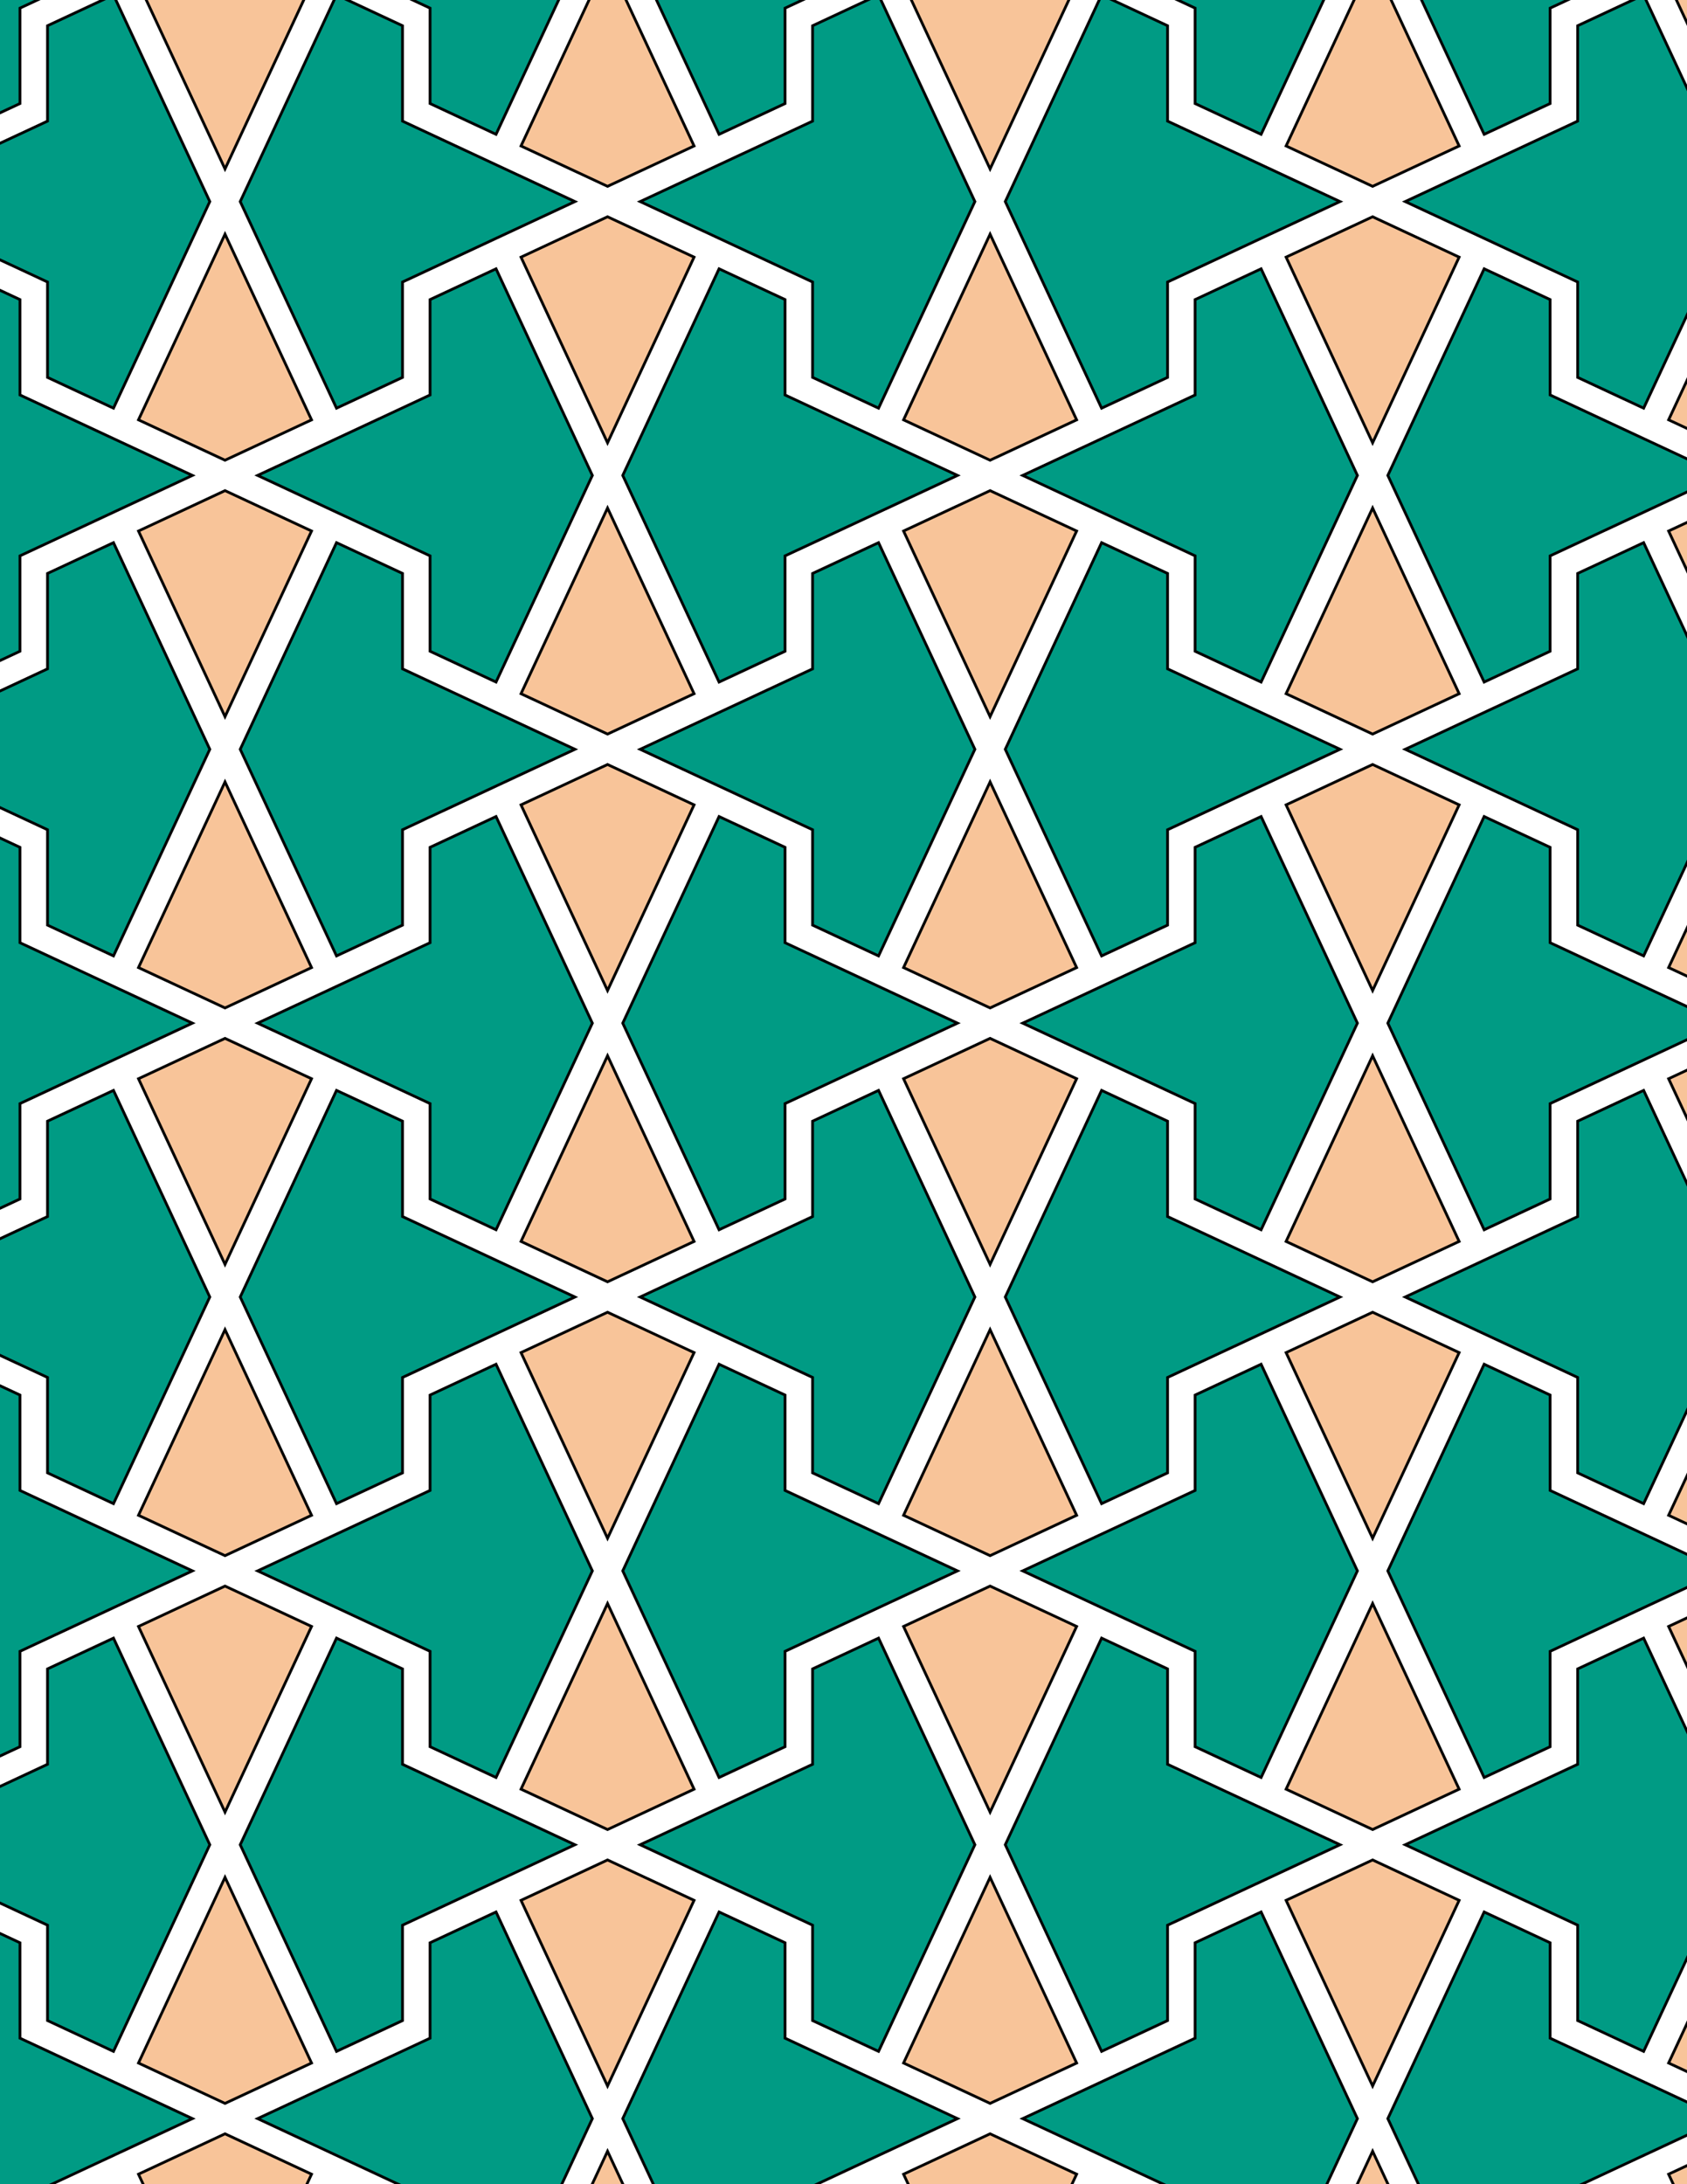 <svg xmlns="http://www.w3.org/2000/svg" xmlns:xlink="http://www.w3.org/1999/xlink" xmlns:inkscape="http://www.inkscape.org/namespaces/inkscape" version="1.1" width="612" height="792" viewBox="0 0 612 792">
<path transform="matrix(.1,0,0,-.1,0,792)" d="M2259.2 4210 2608.6 3460.8 2847.9 3572.4V3918.3L3190.3 4078 3473.5 4210 3190.3 4342 2847.9 4501.7V4847.6L2608.6 4959.2" fill="#009b84"/>
<path transform="matrix(.1,0,0,-.1,0,792)" stroke-width="10" stroke-linecap="butt" stroke-miterlimit="10" stroke-linejoin="miter" fill="none" stroke="#000000" d="M2259.2 4210 2608.6 3460.8 2847.9 3572.4V3918.3L3190.3 4078 3473.5 4210 3190.3 4342 2847.9 4501.7V4847.6L2608.6 4959.2Z"/>
<path transform="matrix(.1,0,0,-.1,0,792)" d="M2947.9 3854.6V3508.7L2605.5 3349 2322.3 3217 2605.5 3084.9 2947.9 2925.3V2579.3L3187.2 2467.7 3536.6 3217 3187.2 3966.2" fill="#009b84"/>
<path transform="matrix(.1,0,0,-.1,0,792)" stroke-width="10" stroke-linecap="butt" stroke-miterlimit="10" stroke-linejoin="miter" fill="none" stroke="#000000" d="M2947.9 3854.6V3508.7L2605.5 3349 2322.3 3217 2605.5 3084.9 2947.9 2925.3V2579.3L3187.2 2467.7 3536.6 3217 3187.2 3966.2Z"/>
<path transform="matrix(.1,0,0,-.1,0,792)" d="M2947.9 4565.4 3187.2 4453.8 3536.6 5203 3187.2 5952.3 2947.9 5840.7V5494.7L2605.5 5335.1 2322.3 5203 2605.5 5071 2947.9 4911.3" fill="#009b84"/>
<path transform="matrix(.1,0,0,-.1,0,792)" stroke-width="10" stroke-linecap="butt" stroke-miterlimit="10" stroke-linejoin="miter" fill="none" stroke="#000000" d="M2947.9 4565.4 3187.2 4453.8 3536.6 5203 3187.2 5952.3 2947.9 5840.7V5494.7L2605.5 5335.1 2322.3 5203 2605.5 5071 2947.9 4911.3Z"/>
<path transform="matrix(.1,0,0,-.1,0,792)" d="M3277.9 4411.5 3591.8 4265.2 3905.7 4411.5 3591.8 5084.7Z" fill="#f8c499"/>
<path transform="matrix(.1,0,0,-.1,0,792)" stroke-width="10" stroke-linecap="butt" stroke-miterlimit="10" stroke-linejoin="miter" fill="none" stroke="#000000" d="M3277.9 4411.5 3591.8 4265.2 3905.7 4411.5 3591.8 5084.7Z"/>
<path transform="matrix(.1,0,0,-.1,0,792)" d="M3277.9 4008.5 3591.8 3335.3 3905.7 4008.5 3591.8 4154.8Z" fill="#f8c499"/>
<path transform="matrix(.1,0,0,-.1,0,792)" stroke-width="10" stroke-linecap="butt" stroke-miterlimit="10" stroke-linejoin="miter" fill="none" stroke="#000000" d="M3277.9 4008.5 3591.8 3335.3 3905.7 4008.5 3591.8 4154.8Z"/>
<path transform="matrix(.1,0,0,-.1,0,792)" d="M2517.9 5001.5 2204 5147.9 1890.1 5001.5 2204 4328.3Z" fill="#f8c499"/>
<path transform="matrix(.1,0,0,-.1,0,792)" stroke-width="10" stroke-linecap="butt" stroke-miterlimit="10" stroke-linejoin="miter" fill="none" stroke="#000000" d="M2517.9 5001.5 2204 5147.9 1890.1 5001.5 2204 4328.3Z"/>
<path transform="matrix(.1,0,0,-.1,0,792)" d="M2517.9 3418.5 2204 4091.7 1890.1 3418.5 2204 3272.1Z" fill="#f8c499"/>
<path transform="matrix(.1,0,0,-.1,0,792)" stroke-width="10" stroke-linecap="butt" stroke-miterlimit="10" stroke-linejoin="miter" fill="none" stroke="#000000" d="M2517.9 3418.5 2204 4091.7 1890.1 3418.5 2204 3272.1Z"/>
<path transform="matrix(.1,0,0,-.1,0,792)" d="M3710.1 4210 3993.3 4078 4335.6 3918.3V3572.4L4575 3460.8 4924.3 4210 4575 4959.2 4335.6 4847.6V4501.7L3993.3 4342" fill="#009b84"/>
<path transform="matrix(.1,0,0,-.1,0,792)" stroke-width="10" stroke-linecap="butt" stroke-miterlimit="10" stroke-linejoin="miter" fill="none" stroke="#000000" d="M3710.1 4210 3993.3 4078 4335.6 3918.3V3572.4L4575 3460.8 4924.3 4210 4575 4959.2 4335.6 4847.6V4501.7L3993.3 4342Z"/>
<path transform="matrix(.1,0,0,-.1,0,792)" d="M3646.9 3217 3996.3 2467.7 4235.6 2579.3V2925.3L4578 3084.9 4861.2 3217 4578 3349 4235.6 3508.7V3854.6L3996.3 3966.2" fill="#009b84"/>
<path transform="matrix(.1,0,0,-.1,0,792)" stroke-width="10" stroke-linecap="butt" stroke-miterlimit="10" stroke-linejoin="miter" fill="none" stroke="#000000" d="M3646.9 3217 3996.3 2467.7 4235.6 2579.3V2925.3L4578 3084.9 4861.2 3217 4578 3349 4235.6 3508.7V3854.6L3996.3 3966.2Z"/>
<path transform="matrix(.1,0,0,-.1,0,792)" d="M3591.8 3098.6 3277.9 2425.5 3591.8 2279.1 3905.7 2425.5Z" fill="#f8c499"/>
<path transform="matrix(.1,0,0,-.1,0,792)" stroke-width="10" stroke-linecap="butt" stroke-miterlimit="10" stroke-linejoin="miter" fill="none" stroke="#000000" d="M3591.8 3098.6 3277.9 2425.5 3591.8 2279.1 3905.7 2425.5Z"/>
<path transform="matrix(.1,0,0,-.1,0,792)" d="M3591.8 5321.4 3905.7 5994.5 3591.8 6140.9 3277.9 5994.5Z" fill="#f8c499"/>
<path transform="matrix(.1,0,0,-.1,0,792)" stroke-width="10" stroke-linecap="butt" stroke-miterlimit="10" stroke-linejoin="miter" fill="none" stroke="#000000" d="M3591.8 5321.4 3905.7 5994.5 3591.8 6140.9 3277.9 5994.5Z"/>
<path transform="matrix(.1,0,0,-.1,0,792)" d="M3646.9 5203 3996.3 4453.8 4235.6 4565.4V4911.3L4578 5071 4861.2 5203 4578 5335.1 4235.6 5494.7V5840.7L3996.3 5952.3" fill="#009b84"/>
<path transform="matrix(.1,0,0,-.1,0,792)" stroke-width="10" stroke-linecap="butt" stroke-miterlimit="10" stroke-linejoin="miter" fill="none" stroke="#000000" d="M3646.9 5203 3996.3 4453.8 4235.6 4565.4V4911.3L4578 5071 4861.2 5203 4578 5335.1 4235.6 5494.7V5840.7L3996.3 5952.3Z"/>
<path transform="matrix(.1,0,0,-.1,0,792)" d="M2085.7 5203 1802.5 5335.1 1460.2 5494.7V5840.7L1220.8 5952.3 871.5 5203 1220.8 4453.8 1460.2 4565.4V4911.3L1802.5 5071" fill="#009b84"/>
<path transform="matrix(.1,0,0,-.1,0,792)" stroke-width="10" stroke-linecap="butt" stroke-miterlimit="10" stroke-linejoin="miter" fill="none" stroke="#000000" d="M2085.7 5203 1802.5 5335.1 1460.2 5494.7V5840.7L1220.8 5952.3 871.5 5203 1220.8 4453.8 1460.2 4565.4V4911.3L1802.5 5071Z"/>
<path transform="matrix(.1,0,0,-.1,0,792)" d="M2204 5258.2 2517.9 5404.6 2204 6077.8 1890.1 5404.6Z" fill="#f8c499"/>
<path transform="matrix(.1,0,0,-.1,0,792)" stroke-width="10" stroke-linecap="butt" stroke-miterlimit="10" stroke-linejoin="miter" fill="none" stroke="#000000" d="M2204 5258.2 2517.9 5404.6 2204 6077.8 1890.1 5404.6Z"/>
<path transform="matrix(.1,0,0,-.1,0,792)" d="M2148.9 4210 1799.5 4959.2 1560.2 4847.6V4501.7L1217.8 4342 934.602 4210 1217.8 4078 1560.2 3918.3V3572.4L1799.5 3460.8" fill="#009b84"/>
<path transform="matrix(.1,0,0,-.1,0,792)" stroke-width="10" stroke-linecap="butt" stroke-miterlimit="10" stroke-linejoin="miter" fill="none" stroke="#000000" d="M2148.9 4210 1799.5 4959.2 1560.2 4847.6V4501.7L1217.8 4342 934.602 4210 1217.8 4078 1560.2 3918.3V3572.4L1799.5 3460.8Z"/>
<path transform="matrix(.1,0,0,-.1,0,792)" d="M2204 3161.8 1890.1 3015.4 2204 2342.2 2517.9 3015.4Z" fill="#f8c499"/>
<path transform="matrix(.1,0,0,-.1,0,792)" stroke-width="10" stroke-linecap="butt" stroke-miterlimit="10" stroke-linejoin="miter" fill="none" stroke="#000000" d="M2204 3161.8 1890.1 3015.4 2204 2342.2 2517.9 3015.4Z"/>
<path transform="matrix(.1,0,0,-.1,0,792)" d="M2085.7 3217 1802.5 3349 1460.2 3508.7V3854.6L1220.8 3966.2 871.5 3217 1220.8 2467.7 1460.2 2579.3V2925.3L1802.5 3084.9" fill="#009b84"/>
<path transform="matrix(.1,0,0,-.1,0,792)" stroke-width="10" stroke-linecap="butt" stroke-miterlimit="10" stroke-linejoin="miter" fill="none" stroke="#000000" d="M2085.7 3217 1802.5 3349 1460.2 3508.7V3854.6L1220.8 3966.2 871.5 3217 1220.8 2467.7 1460.2 2579.3V2925.3L1802.5 3084.9Z"/>
<path transform="matrix(.1,0,0,-.1,0,792)" d="M2608.6 2973.2 2259.2 2223.9 2608.6 1474.7 2847.9 1586.3V1932.2L3190.3 2091.9 3473.5 2223.9 3190.3 2356 2847.9 2515.6V2861.5" fill="#009b84"/>
<path transform="matrix(.1,0,0,-.1,0,792)" stroke-width="10" stroke-linecap="butt" stroke-miterlimit="10" stroke-linejoin="miter" fill="none" stroke="#000000" d="M2608.6 2973.2 2259.2 2223.9 2608.6 1474.7 2847.9 1586.3V1932.2L3190.3 2091.9 3473.5 2223.9 3190.3 2356 2847.9 2515.6V2861.5Z"/>
<path transform="matrix(.1,0,0,-.1,0,792)" d="M2608.6 5446.8 2847.9 5558.5V5904.4L3190.3 6064 3473.5 6196.1 3190.3 6328.1 2847.9 6487.8V6833.7L2608.6 6945.3 2259.2 6196.1" fill="#009b84"/>
<path transform="matrix(.1,0,0,-.1,0,792)" stroke-width="10" stroke-linecap="butt" stroke-miterlimit="10" stroke-linejoin="miter" fill="none" stroke="#000000" d="M2608.6 5446.8 2847.9 5558.5V5904.4L3190.3 6064 3473.5 6196.1 3190.3 6328.1 2847.9 6487.8V6833.7L2608.6 6945.3 2259.2 6196.1Z"/>
<path transform="matrix(.1,0,0,-.1,0,792)" d="M1799.5 5446.8 2148.9 6196.1 1799.5 6945.3 1560.2 6833.7V6487.8L1217.8 6328.1 934.602 6196.1 1217.8 6064 1560.2 5904.4V5558.5" fill="#009b84"/>
<path transform="matrix(.1,0,0,-.1,0,792)" stroke-width="10" stroke-linecap="butt" stroke-miterlimit="10" stroke-linejoin="miter" fill="none" stroke="#000000" d="M1799.5 5446.8 2148.9 6196.1 1799.5 6945.3 1560.2 6833.7V6487.8L1217.8 6328.1 934.602 6196.1 1217.8 6064 1560.2 5904.4V5558.5Z"/>
<path transform="matrix(.1,0,0,-.1,0,792)" d="M1799.5 2973.2 1560.2 2861.5V2515.6L1217.8 2356 934.602 2223.9 1217.8 2091.9 1560.2 1932.2V1586.3L1799.5 1474.7 2148.9 2223.9" fill="#009b84"/>
<path transform="matrix(.1,0,0,-.1,0,792)" stroke-width="10" stroke-linecap="butt" stroke-miterlimit="10" stroke-linejoin="miter" fill="none" stroke="#000000" d="M1799.5 2973.2 1560.2 2861.5V2515.6L1217.8 2356 934.602 2223.9 1217.8 2091.9 1560.2 1932.2V1586.3L1799.5 1474.7 2148.9 2223.9Z"/>
<path transform="matrix(.1,0,0,-.1,0,792)" d="M4335.6 2515.6 3993.3 2356 3710.1 2223.9 3993.3 2091.9 4335.6 1932.2V1586.3L4575 1474.7 4924.3 2223.9 4575 2973.2 4335.6 2861.5" fill="#009b84"/>
<path transform="matrix(.1,0,0,-.1,0,792)" stroke-width="10" stroke-linecap="butt" stroke-miterlimit="10" stroke-linejoin="miter" fill="none" stroke="#000000" d="M4335.6 2515.6 3993.3 2356 3710.1 2223.9 3993.3 2091.9 4335.6 1932.2V1586.3L4575 1474.7 4924.3 2223.9 4575 2973.2 4335.6 2861.5Z"/>
<path transform="matrix(.1,0,0,-.1,0,792)" d="M4335.6 5558.5 4575 5446.8 4924.3 6196.1 4575 6945.3 4335.6 6833.7V6487.8L3993.3 6328.1 3710.1 6196.1 3993.3 6064 4335.6 5904.4" fill="#009b84"/>
<path transform="matrix(.1,0,0,-.1,0,792)" stroke-width="10" stroke-linecap="butt" stroke-miterlimit="10" stroke-linejoin="miter" fill="none" stroke="#000000" d="M4335.6 5558.5 4575 5446.8 4924.3 6196.1 4575 6945.3 4335.6 6833.7V6487.8L3993.3 6328.1 3710.1 6196.1 3993.3 6064 4335.6 5904.4Z"/>
<path transform="matrix(.1,0,0,-.1,0,792)" d="M3591.8 6251.2 3905.7 6397.6 3591.8 7070.8 3277.9 6397.6Z" fill="#f8c499"/>
<path transform="matrix(.1,0,0,-.1,0,792)" stroke-width="10" stroke-linecap="butt" stroke-miterlimit="10" stroke-linejoin="miter" fill="none" stroke="#000000" d="M3591.8 6251.2 3905.7 6397.6 3591.8 7070.8 3277.9 6397.6Z"/>
<path transform="matrix(.1,0,0,-.1,0,792)" d="M2204 6314.4 2517.9 6987.6 2204 7134 1890.1 6987.6Z" fill="#f8c499"/>
<path transform="matrix(.1,0,0,-.1,0,792)" stroke-width="10" stroke-linecap="butt" stroke-miterlimit="10" stroke-linejoin="miter" fill="none" stroke="#000000" d="M2204 6314.4 2517.9 6987.6 2204 7134 1890.1 6987.6Z"/>
<path transform="matrix(.1,0,0,-.1,0,792)" d="M2204 2105.6 1890.1 1432.4 2204 1286 2517.9 1432.4Z" fill="#f8c499"/>
<path transform="matrix(.1,0,0,-.1,0,792)" stroke-width="10" stroke-linecap="butt" stroke-miterlimit="10" stroke-linejoin="miter" fill="none" stroke="#000000" d="M2204 2105.6 1890.1 1432.4 2204 1286 2517.9 1432.4Z"/>
<path transform="matrix(.1,0,0,-.1,0,792)" d="M3591.8 2168.8 3277.9 2022.4 3591.8 1349.2 3905.7 2022.4Z" fill="#f8c499"/>
<path transform="matrix(.1,0,0,-.1,0,792)" stroke-width="10" stroke-linecap="butt" stroke-miterlimit="10" stroke-linejoin="miter" fill="none" stroke="#000000" d="M3591.8 2168.8 3277.9 2022.4 3591.8 1349.2 3905.7 2022.4Z"/>
<path transform="matrix(.1,0,0,-.1,0,792)" d="M3187.2 1980.1 2947.9 1868.5V1522.6L2605.5 1362.9 2322.3 1230.9 2605.5 1098.8 2947.9 939.199V593.301L3187.2 481.602 3536.6 1230.9" fill="#009b84"/>
<path transform="matrix(.1,0,0,-.1,0,792)" stroke-width="10" stroke-linecap="butt" stroke-miterlimit="10" stroke-linejoin="miter" fill="none" stroke="#000000" d="M3187.2 1980.1 2947.9 1868.5V1522.6L2605.5 1362.9 2322.3 1230.9 2605.5 1098.8 2947.9 939.199V593.301L3187.2 481.602 3536.6 1230.9Z"/>
<path transform="matrix(.1,0,0,-.1,0,792)" d="M3996.3 1980.1 3646.9 1230.9 3996.3 481.602 4235.6 593.301V939.199L4578 1098.8 4861.2 1230.9 4578 1362.9 4235.6 1522.6V1868.5" fill="#009b84"/>
<path transform="matrix(.1,0,0,-.1,0,792)" stroke-width="10" stroke-linecap="butt" stroke-miterlimit="10" stroke-linejoin="miter" fill="none" stroke="#000000" d="M3996.3 1980.1 3646.9 1230.9 3996.3 481.602 4235.6 593.301V939.199L4578 1098.8 4861.2 1230.9 4578 1362.9 4235.6 1522.6V1868.5Z"/>
<path transform="matrix(.1,0,0,-.1,0,792)" d="M3996.3 6439.9 4235.6 6551.5V6897.4L4578 7057.1 4861.2 7189.1 4578 7321.2 4235.6 7480.8V7826.7L3996.3 7938.4 3646.9 7189.1" fill="#009b84"/>
<path transform="matrix(.1,0,0,-.1,0,792)" stroke-width="10" stroke-linecap="butt" stroke-miterlimit="10" stroke-linejoin="miter" fill="none" stroke="#000000" d="M3996.3 6439.9 4235.6 6551.5V6897.4L4578 7057.1 4861.2 7189.1 4578 7321.2 4235.6 7480.8V7826.7L3996.3 7938.4 3646.9 7189.1Z"/>
<path transform="matrix(.1,0,0,-.1,0,792)" d="M3187.2 6439.9 3536.6 7189.1 3187.2 7938.4 2947.9 7826.7V7480.8L2605.5 7321.2 2322.3 7189.1 2605.5 7057.1 2947.9 6897.4V6551.5" fill="#009b84"/>
<path transform="matrix(.1,0,0,-.1,0,792)" stroke-width="10" stroke-linecap="butt" stroke-miterlimit="10" stroke-linejoin="miter" fill="none" stroke="#000000" d="M3187.2 6439.9 3536.6 7189.1 3187.2 7938.4 2947.9 7826.7V7480.8L2605.5 7321.2 2322.3 7189.1 2605.5 7057.1 2947.9 6897.4V6551.5Z"/>
<path transform="matrix(.1,0,0,-.1,0,792)" d="M4665.6 3015.4 4979.5 2342.2 5293.4 3015.4 4979.5 3161.8Z" fill="#f8c499"/>
<path transform="matrix(.1,0,0,-.1,0,792)" stroke-width="10" stroke-linecap="butt" stroke-miterlimit="10" stroke-linejoin="miter" fill="none" stroke="#000000" d="M4665.6 3015.4 4979.5 2342.2 5293.4 3015.4 4979.5 3161.8Z"/>
<path transform="matrix(.1,0,0,-.1,0,792)" d="M4665.6 3418.5 4979.5 3272.1 5293.4 3418.5 4979.5 4091.7Z" fill="#f8c499"/>
<path transform="matrix(.1,0,0,-.1,0,792)" stroke-width="10" stroke-linecap="butt" stroke-miterlimit="10" stroke-linejoin="miter" fill="none" stroke="#000000" d="M4665.6 3418.5 4979.5 3272.1 5293.4 3418.5 4979.5 4091.7Z"/>
<path transform="matrix(.1,0,0,-.1,0,792)" d="M4665.6 5001.5 4979.5 4328.3 5293.4 5001.5 4979.5 5147.9Z" fill="#f8c499"/>
<path transform="matrix(.1,0,0,-.1,0,792)" stroke-width="10" stroke-linecap="butt" stroke-miterlimit="10" stroke-linejoin="miter" fill="none" stroke="#000000" d="M4665.6 5001.5 4979.5 4328.3 5293.4 5001.5 4979.5 5147.9Z"/>
<path transform="matrix(.1,0,0,-.1,0,792)" d="M4665.6 5404.6 4979.5 5258.2 5293.4 5404.6 4979.5 6077.8Z" fill="#f8c499"/>
<path transform="matrix(.1,0,0,-.1,0,792)" stroke-width="10" stroke-linecap="butt" stroke-miterlimit="10" stroke-linejoin="miter" fill="none" stroke="#000000" d="M4665.6 5404.6 4979.5 5258.2 5293.4 5404.6 4979.5 6077.8Z"/>
<path transform="matrix(.1,0,0,-.1,0,792)" d="M1460.2 6551.5V6897.4L1802.5 7057.1 2085.7 7189.1 1802.5 7321.2 1460.2 7480.8V7826.7L1220.8 7938.4 871.5 7189.1 1220.8 6439.9" fill="#009b84"/>
<path transform="matrix(.1,0,0,-.1,0,792)" stroke-width="10" stroke-linecap="butt" stroke-miterlimit="10" stroke-linejoin="miter" fill="none" stroke="#000000" d="M1460.2 6551.5V6897.4L1802.5 7057.1 2085.7 7189.1 1802.5 7321.2 1460.2 7480.8V7826.7L1220.8 7938.4 871.5 7189.1 1220.8 6439.9Z"/>
<path transform="matrix(.1,0,0,-.1,0,792)" d="M1460.2 1868.5 1220.8 1980.1 871.5 1230.9 1220.8 481.602 1460.2 593.301V939.199L1802.5 1098.8 2085.7 1230.9 1802.5 1362.9 1460.2 1522.6" fill="#009b84"/>
<path transform="matrix(.1,0,0,-.1,0,792)" stroke-width="10" stroke-linecap="butt" stroke-miterlimit="10" stroke-linejoin="miter" fill="none" stroke="#000000" d="M1460.2 1868.5 1220.8 1980.1 871.5 1230.9 1220.8 481.602 1460.2 593.301V939.199L1802.5 1098.8 2085.7 1230.9 1802.5 1362.9 1460.2 1522.6Z"/>
<path transform="matrix(.1,0,0,-.1,0,792)" d="M1130.2 2022.4 816.301 2168.8 502.398 2022.4 816.301 1349.2Z" fill="#f8c499"/>
<path transform="matrix(.1,0,0,-.1,0,792)" stroke-width="10" stroke-linecap="butt" stroke-miterlimit="10" stroke-linejoin="miter" fill="none" stroke="#000000" d="M1130.2 2022.4 816.301 2168.8 502.398 2022.4 816.301 1349.2Z"/>
<path transform="matrix(.1,0,0,-.1,0,792)" d="M1130.2 2425.5 816.301 3098.6 502.398 2425.5 816.301 2279.1Z" fill="#f8c499"/>
<path transform="matrix(.1,0,0,-.1,0,792)" stroke-width="10" stroke-linecap="butt" stroke-miterlimit="10" stroke-linejoin="miter" fill="none" stroke="#000000" d="M1130.2 2425.5 816.301 3098.6 502.398 2425.5 816.301 2279.1Z"/>
<path transform="matrix(.1,0,0,-.1,0,792)" d="M1130.2 4008.5 816.301 4154.8 502.398 4008.5 816.301 3335.3Z" fill="#f8c499"/>
<path transform="matrix(.1,0,0,-.1,0,792)" stroke-width="10" stroke-linecap="butt" stroke-miterlimit="10" stroke-linejoin="miter" fill="none" stroke="#000000" d="M1130.2 4008.5 816.301 4154.8 502.398 4008.5 816.301 3335.3Z"/>
<path transform="matrix(.1,0,0,-.1,0,792)" d="M1130.2 4411.5 816.301 5084.7 502.398 4411.5 816.301 4265.2Z" fill="#f8c499"/>
<path transform="matrix(.1,0,0,-.1,0,792)" stroke-width="10" stroke-linecap="butt" stroke-miterlimit="10" stroke-linejoin="miter" fill="none" stroke="#000000" d="M1130.2 4411.5 816.301 5084.7 502.398 4411.5 816.301 4265.2Z"/>
<path transform="matrix(.1,0,0,-.1,0,792)" d="M1130.2 5994.5 816.301 6140.9 502.398 5994.5 816.301 5321.4Z" fill="#f8c499"/>
<path transform="matrix(.1,0,0,-.1,0,792)" stroke-width="10" stroke-linecap="butt" stroke-miterlimit="10" stroke-linejoin="miter" fill="none" stroke="#000000" d="M1130.2 5994.5 816.301 6140.9 502.398 5994.5 816.301 5321.4Z"/>
<path transform="matrix(.1,0,0,-.1,0,792)" d="M1130.2 6397.6 816.301 7070.8 502.398 6397.6 816.301 6251.2Z" fill="#f8c499"/>
<path transform="matrix(.1,0,0,-.1,0,792)" stroke-width="10" stroke-linecap="butt" stroke-miterlimit="10" stroke-linejoin="miter" fill="none" stroke="#000000" d="M1130.2 6397.6 816.301 7070.8 502.398 6397.6 816.301 6251.2Z"/>
<path transform="matrix(.1,0,0,-.1,0,792)" d="M5034.7 2223.9 5384.1 1474.7 5623.4 1586.3V1932.2L5965.8 2091.9 6248.9 2223.9 5965.8 2356 5623.4 2515.6V2861.5L5384.1 2973.2" fill="#009b84"/>
<path transform="matrix(.1,0,0,-.1,0,792)" stroke-width="10" stroke-linecap="butt" stroke-miterlimit="10" stroke-linejoin="miter" fill="none" stroke="#000000" d="M5034.7 2223.9 5384.1 1474.7 5623.4 1586.3V1932.2L5965.8 2091.9 6248.9 2223.9 5965.8 2356 5623.4 2515.6V2861.5L5384.1 2973.2Z"/>
<path transform="matrix(.1,0,0,-.1,0,792)" d="M4979.5 2105.6 4665.6 1432.4 4979.5 1286 5293.4 1432.4Z" fill="#f8c499"/>
<path transform="matrix(.1,0,0,-.1,0,792)" stroke-width="10" stroke-linecap="butt" stroke-miterlimit="10" stroke-linejoin="miter" fill="none" stroke="#000000" d="M4979.5 2105.6 4665.6 1432.4 4979.5 1286 5293.4 1432.4Z"/>
<path transform="matrix(.1,0,0,-.1,0,792)" d="M5097.8 3217 5381 3084.9 5723.4 2925.3V2579.3L5962.7 2467.7 6312.1 3217 5962.7 3966.2 5723.4 3854.6V3508.7L5381 3349" fill="#009b84"/>
<path transform="matrix(.1,0,0,-.1,0,792)" stroke-width="10" stroke-linecap="butt" stroke-miterlimit="10" stroke-linejoin="miter" fill="none" stroke="#000000" d="M5097.8 3217 5381 3084.9 5723.4 2925.3V2579.3L5962.7 2467.7 6312.1 3217 5962.7 3966.2 5723.4 3854.6V3508.7L5381 3349Z"/>
<path transform="matrix(.1,0,0,-.1,0,792)" d="M5034.7 4210 5384.1 3460.8 5623.4 3572.4V3918.3L5965.8 4078 6248.9 4210 5965.8 4342 5623.4 4501.7V4847.6L5384.1 4959.2" fill="#009b84"/>
<path transform="matrix(.1,0,0,-.1,0,792)" stroke-width="10" stroke-linecap="butt" stroke-miterlimit="10" stroke-linejoin="miter" fill="none" stroke="#000000" d="M5034.7 4210 5384.1 3460.8 5623.4 3572.4V3918.3L5965.8 4078 6248.9 4210 5965.8 4342 5623.4 4501.7V4847.6L5384.1 4959.2Z"/>
<path transform="matrix(.1,0,0,-.1,0,792)" d="M5097.8 5203 5381 5071 5723.4 4911.3V4565.4L5962.7 4453.8 6312.1 5203 5962.7 5952.3 5723.4 5840.7V5494.7L5381 5335.1" fill="#009b84"/>
<path transform="matrix(.1,0,0,-.1,0,792)" stroke-width="10" stroke-linecap="butt" stroke-miterlimit="10" stroke-linejoin="miter" fill="none" stroke="#000000" d="M5097.8 5203 5381 5071 5723.4 4911.3V4565.4L5962.7 4453.8 6312.1 5203 5962.7 5952.3 5723.4 5840.7V5494.7L5381 5335.1Z"/>
<path transform="matrix(.1,0,0,-.1,0,792)" d="M4979.5 6314.4 5293.4 6987.6 4979.5 7134 4665.6 6987.6Z" fill="#f8c499"/>
<path transform="matrix(.1,0,0,-.1,0,792)" stroke-width="10" stroke-linecap="butt" stroke-miterlimit="10" stroke-linejoin="miter" fill="none" stroke="#000000" d="M4979.5 6314.4 5293.4 6987.6 4979.5 7134 4665.6 6987.6Z"/>
<path transform="matrix(.1,0,0,-.1,0,792)" d="M5034.7 6196.1 5384.1 5446.8 5623.4 5558.5V5904.4L5965.8 6064 6248.9 6196.1 5965.8 6328.1 5623.4 6487.8V6833.7L5384.1 6945.3" fill="#009b84"/>
<path transform="matrix(.1,0,0,-.1,0,792)" stroke-width="10" stroke-linecap="butt" stroke-miterlimit="10" stroke-linejoin="miter" fill="none" stroke="#000000" d="M5034.7 6196.1 5384.1 5446.8 5623.4 5558.5V5904.4L5965.8 6064 6248.9 6196.1 5965.8 6328.1 5623.4 6487.8V6833.7L5384.1 6945.3Z"/>
<path transform="matrix(.1,0,0,-.1,0,792)" d="M698 6196.1 414.801 6328.1 72.398 6487.8V6833.7L-166.898 6945.3-516.301 6196.1-166.898 5446.8 72.398 5558.5V5904.4L414.801 6064" fill="#009b84"/>
<path transform="matrix(.1,0,0,-.1,0,792)" stroke-width="10" stroke-linecap="butt" stroke-miterlimit="10" stroke-linejoin="miter" fill="none" stroke="#000000" d="M698 6196.1 414.801 6328.1 72.398 6487.8V6833.7L-166.898 6945.3-516.301 6196.1-166.898 5446.8 72.398 5558.5V5904.4L414.801 6064Z"/>
<path transform="matrix(.1,0,0,-.1,0,792)" d="M761.102 5203 411.699 5952.3 172.398 5840.7V5494.7L-170 5335.1-453.102 5203-170 5071 172.398 4911.3V4565.4L411.699 4453.8" fill="#009b84"/>
<path transform="matrix(.1,0,0,-.1,0,792)" stroke-width="10" stroke-linecap="butt" stroke-miterlimit="10" stroke-linejoin="miter" fill="none" stroke="#000000" d="M761.102 5203 411.699 5952.3 172.398 5840.7V5494.7L-170 5335.1-453.102 5203-170 5071 172.398 4911.3V4565.4L411.699 4453.8Z"/>
<path transform="matrix(.1,0,0,-.1,0,792)" d="M698 4210 414.801 4342 72.398 4501.7V4847.6L-166.898 4959.2-516.301 4210-166.898 3460.8 72.398 3572.4V3918.3L414.801 4078" fill="#009b84"/>
<path transform="matrix(.1,0,0,-.1,0,792)" stroke-width="10" stroke-linecap="butt" stroke-miterlimit="10" stroke-linejoin="miter" fill="none" stroke="#000000" d="M698 4210 414.801 4342 72.398 4501.7V4847.6L-166.898 4959.2-516.301 4210-166.898 3460.8 72.398 3572.4V3918.3L414.801 4078Z"/>
<path transform="matrix(.1,0,0,-.1,0,792)" d="M761.102 3217 411.699 3966.2 172.398 3854.6V3508.7L-170 3349-453.102 3217-170 3084.9 172.398 2925.3V2579.3L411.699 2467.7" fill="#009b84"/>
<path transform="matrix(.1,0,0,-.1,0,792)" stroke-width="10" stroke-linecap="butt" stroke-miterlimit="10" stroke-linejoin="miter" fill="none" stroke="#000000" d="M761.102 3217 411.699 3966.2 172.398 3854.6V3508.7L-170 3349-453.102 3217-170 3084.9 172.398 2925.3V2579.3L411.699 2467.7Z"/>
<path transform="matrix(.1,0,0,-.1,0,792)" d="M698 2223.9 414.801 2356 72.398 2515.6V2861.5L-166.898 2973.2-516.301 2223.9-166.898 1474.7 72.398 1586.3V1932.2L414.801 2091.9" fill="#009b84"/>
<path transform="matrix(.1,0,0,-.1,0,792)" stroke-width="10" stroke-linecap="butt" stroke-miterlimit="10" stroke-linejoin="miter" fill="none" stroke="#000000" d="M698 2223.9 414.801 2356 72.398 2515.6V2861.5L-166.898 2973.2-516.301 2223.9-166.898 1474.7 72.398 1586.3V1932.2L414.801 2091.9Z"/>
<path transform="matrix(.1,0,0,-.1,0,792)" d="M816.301 1112.6 502.398 439.398 816.301 293 1130.2 439.398Z" fill="#f8c499"/>
<path transform="matrix(.1,0,0,-.1,0,792)" stroke-width="10" stroke-linecap="butt" stroke-miterlimit="10" stroke-linejoin="miter" fill="none" stroke="#000000" d="M816.301 1112.6 502.398 439.398 816.301 293 1130.2 439.398Z"/>
<path transform="matrix(.1,0,0,-.1,0,792)" d="M761.102 1230.9 411.699 1980.1 172.398 1868.5V1522.6L-170 1362.9-453.102 1230.9-170 1098.8 172.398 939.199V593.301L411.699 481.602" fill="#009b84"/>
<path transform="matrix(.1,0,0,-.1,0,792)" stroke-width="10" stroke-linecap="butt" stroke-miterlimit="10" stroke-linejoin="miter" fill="none" stroke="#000000" d="M761.102 1230.9 411.699 1980.1 172.398 1868.5V1522.6L-170 1362.9-453.102 1230.9-170 1098.8 172.398 939.199V593.301L411.699 481.602Z"/>
<path transform="matrix(.1,0,0,-.1,0,792)" d="M2204 1175.7 1890.1 1029.3 2204 356.102 2517.9 1029.3Z" fill="#f8c499"/>
<path transform="matrix(.1,0,0,-.1,0,792)" stroke-width="10" stroke-linecap="butt" stroke-miterlimit="10" stroke-linejoin="miter" fill="none" stroke="#000000" d="M2204 1175.7 1890.1 1029.3 2204 356.102 2517.9 1029.3Z"/>
<path transform="matrix(.1,0,0,-.1,0,792)" d="M3591.8 1112.6 3277.9 439.398 3591.8 293 3905.7 439.398Z" fill="#f8c499"/>
<path transform="matrix(.1,0,0,-.1,0,792)" stroke-width="10" stroke-linecap="butt" stroke-miterlimit="10" stroke-linejoin="miter" fill="none" stroke="#000000" d="M3591.8 1112.6 3277.9 439.398 3591.8 293 3905.7 439.398Z"/>
<path transform="matrix(.1,0,0,-.1,0,792)" d="M5097.8 1230.9 5381 1098.8 5723.4 939.199V593.301L5962.7 481.602 6312.1 1230.9 5962.7 1980.1 5723.4 1868.5V1522.6L5381 1362.9" fill="#009b84"/>
<path transform="matrix(.1,0,0,-.1,0,792)" stroke-width="10" stroke-linecap="butt" stroke-miterlimit="10" stroke-linejoin="miter" fill="none" stroke="#000000" d="M5097.8 1230.9 5381 1098.8 5723.4 939.199V593.301L5962.7 481.602 6312.1 1230.9 5962.7 1980.1 5723.4 1868.5V1522.6L5381 1362.9Z"/>
<path transform="matrix(.1,0,0,-.1,0,792)" d="M4979.5 1175.7 4665.6 1029.3 4979.5 356.102 5293.4 1029.3Z" fill="#f8c499"/>
<path transform="matrix(.1,0,0,-.1,0,792)" stroke-width="10" stroke-linecap="butt" stroke-miterlimit="10" stroke-linejoin="miter" fill="none" stroke="#000000" d="M4979.5 1175.7 4665.6 1029.3 4979.5 356.102 5293.4 1029.3Z"/>
<path transform="matrix(.1,0,0,-.1,0,792)" d="M4979.5 7244.3 5293.4 7390.7 4979.5 8063.9 4665.6 7390.7Z" fill="#f8c499"/>
<path transform="matrix(.1,0,0,-.1,0,792)" stroke-width="10" stroke-linecap="butt" stroke-miterlimit="10" stroke-linejoin="miter" fill="none" stroke="#000000" d="M4979.5 7244.3 5293.4 7390.7 4979.5 8063.9 4665.6 7390.7Z"/>
<path transform="matrix(.1,0,0,-.1,0,792)" d="M5097.8 7189.1 5381 7057.1 5723.4 6897.4V6551.5L5962.7 6439.9 6312.1 7189.1 5962.7 7938.4 5723.4 7826.7V7480.8L5381 7321.2" fill="#009b84"/>
<path transform="matrix(.1,0,0,-.1,0,792)" stroke-width="10" stroke-linecap="butt" stroke-miterlimit="10" stroke-linejoin="miter" fill="none" stroke="#000000" d="M5097.8 7189.1 5381 7057.1 5723.4 6897.4V6551.5L5962.7 6439.9 6312.1 7189.1 5962.7 7938.4 5723.4 7826.7V7480.8L5381 7321.2Z"/>
<path transform="matrix(.1,0,0,-.1,0,792)" d="M3591.8 7307.4 3905.7 7980.6 3591.8 8127 3277.9 7980.6Z" fill="#f8c499"/>
<path transform="matrix(.1,0,0,-.1,0,792)" stroke-width="10" stroke-linecap="butt" stroke-miterlimit="10" stroke-linejoin="miter" fill="none" stroke="#000000" d="M3591.8 7307.4 3905.7 7980.6 3591.8 8127 3277.9 7980.6Z"/>
<path transform="matrix(.1,0,0,-.1,0,792)" d="M2204 7244.3 2517.9 7390.7 2204 8063.9 1890.1 7390.7Z" fill="#f8c499"/>
<path transform="matrix(.1,0,0,-.1,0,792)" stroke-width="10" stroke-linecap="butt" stroke-miterlimit="10" stroke-linejoin="miter" fill="none" stroke="#000000" d="M2204 7244.3 2517.9 7390.7 2204 8063.9 1890.1 7390.7Z"/>
<path transform="matrix(.1,0,0,-.1,0,792)" d="M761.102 7189.1 411.699 7938.4 172.398 7826.7V7480.8L-170 7321.2-453.102 7189.1-170 7057.1 172.398 6897.4V6551.5L411.699 6439.9" fill="#009b84"/>
<path transform="matrix(.1,0,0,-.1,0,792)" stroke-width="10" stroke-linecap="butt" stroke-miterlimit="10" stroke-linejoin="miter" fill="none" stroke="#000000" d="M761.102 7189.1 411.699 7938.4 172.398 7826.7V7480.8L-170 7321.2-453.102 7189.1-170 7057.1 172.398 6897.4V6551.5L411.699 6439.9Z"/>
<path transform="matrix(.1,0,0,-.1,0,792)" d="M816.301 7307.4 1130.2 7980.6 816.301 8127 502.398 7980.6Z" fill="#f8c499"/>
<path transform="matrix(.1,0,0,-.1,0,792)" stroke-width="10" stroke-linecap="butt" stroke-miterlimit="10" stroke-linejoin="miter" fill="none" stroke="#000000" d="M816.301 7307.4 1130.2 7980.6 816.301 8127 502.398 7980.6Z"/>
<path transform="matrix(.1,0,0,-.1,0,792)" d="M1799.5 987.102 1560.2 875.5V529.5L1217.8 369.898 934.602 237.801 1217.8 105.801 1560.2-53.898V-399.801L1799.5-511.398 2148.9 237.801" fill="#009b84"/>
<path transform="matrix(.1,0,0,-.1,0,792)" stroke-width="10" stroke-linecap="butt" stroke-miterlimit="10" stroke-linejoin="miter" fill="none" stroke="#000000" d="M1799.5 987.102 1560.2 875.5V529.5L1217.8 369.898 934.602 237.801 1217.8 105.801 1560.2-53.898V-399.801L1799.5-511.398 2148.9 237.801Z"/>
<path transform="matrix(.1,0,0,-.1,0,792)" d="M2608.6 987.102 2259.2 237.801 2608.6-511.398 2847.9-399.801V-53.898L3190.3 105.801 3473.5 237.801 3190.3 369.898 2847.9 529.5V875.5" fill="#009b84"/>
<path transform="matrix(.1,0,0,-.1,0,792)" stroke-width="10" stroke-linecap="butt" stroke-miterlimit="10" stroke-linejoin="miter" fill="none" stroke="#000000" d="M2608.6 987.102 2259.2 237.801 2608.6-511.398 2847.9-399.801V-53.898L3190.3 105.801 3473.5 237.801 3190.3 369.898 2847.9 529.5V875.5Z"/>
<path transform="matrix(.1,0,0,-.1,0,792)" d="M4575 987.102 4335.6 875.5V529.5L3993.3 369.898 3710.1 237.801 3993.3 105.801 4335.6-53.898V-399.801L4575-511.398 4924.3 237.801" fill="#009b84"/>
<path transform="matrix(.1,0,0,-.1,0,792)" stroke-width="10" stroke-linecap="butt" stroke-miterlimit="10" stroke-linejoin="miter" fill="none" stroke="#000000" d="M4575 987.102 4335.6 875.5V529.5L3993.3 369.898 3710.1 237.801 3993.3 105.801 4335.6-53.898V-399.801L4575-511.398 4924.3 237.801Z"/>
<path transform="matrix(.1,0,0,-.1,0,792)" d="M4575 7432.9 4924.3 8182.2 4575 8931.4 4335.6 8819.8V8473.9L3993.3 8314.2 3710.1 8182.2 3993.3 8050.1 4335.6 7890.5V7544.5" fill="#009b84"/>
<path transform="matrix(.1,0,0,-.1,0,792)" stroke-width="10" stroke-linecap="butt" stroke-miterlimit="10" stroke-linejoin="miter" fill="none" stroke="#000000" d="M4575 7432.9 4924.3 8182.2 4575 8931.4 4335.6 8819.8V8473.9L3993.3 8314.2 3710.1 8182.2 3993.3 8050.1 4335.6 7890.5V7544.5Z"/>
<path transform="matrix(.1,0,0,-.1,0,792)" d="M2608.6 7432.9 2847.9 7544.5V7890.5L3190.3 8050.1 3473.5 8182.2 3190.3 8314.2 2847.9 8473.9V8819.8L2608.6 8931.4 2259.2 8182.2" fill="#009b84"/>
<path transform="matrix(.1,0,0,-.1,0,792)" stroke-width="10" stroke-linecap="butt" stroke-miterlimit="10" stroke-linejoin="miter" fill="none" stroke="#000000" d="M2608.6 7432.9 2847.9 7544.5V7890.5L3190.3 8050.1 3473.5 8182.2 3190.3 8314.2 2847.9 8473.9V8819.8L2608.6 8931.4 2259.2 8182.2Z"/>
<path transform="matrix(.1,0,0,-.1,0,792)" d="M1799.5 7432.9 2148.9 8182.2 1799.5 8931.4 1560.2 8819.8V8473.9L1217.8 8314.2 934.602 8182.2 1217.8 8050.1 1560.2 7890.5V7544.5" fill="#009b84"/>
<path transform="matrix(.1,0,0,-.1,0,792)" stroke-width="10" stroke-linecap="butt" stroke-miterlimit="10" stroke-linejoin="miter" fill="none" stroke="#000000" d="M1799.5 7432.9 2148.9 8182.2 1799.5 8931.4 1560.2 8819.8V8473.9L1217.8 8314.2 934.602 8182.2 1217.8 8050.1 1560.2 7890.5V7544.5Z"/>
<path transform="matrix(.1,0,0,-.1,0,792)" d="M5384.1 987.102 5034.7 237.801 5384.1-511.398 5623.4-399.801V-53.898L5965.8 105.801 6248.9 237.801 5965.8 369.898 5623.4 529.5V875.5" fill="#009b84"/>
<path transform="matrix(.1,0,0,-.1,0,792)" stroke-width="10" stroke-linecap="butt" stroke-miterlimit="10" stroke-linejoin="miter" fill="none" stroke="#000000" d="M5384.1 987.102 5034.7 237.801 5384.1-511.398 5623.4-399.801V-53.898L5965.8 105.801 6248.9 237.801 5965.8 369.898 5623.4 529.5V875.5Z"/>
<path transform="matrix(.1,0,0,-.1,0,792)" d="M5384.1 7432.9 5623.4 7544.5V7890.5L5965.8 8050.1 6248.9 8182.2 5965.8 8314.2 5623.4 8473.9V8819.8L5384.1 8931.4 5034.7 8182.2" fill="#009b84"/>
<path transform="matrix(.1,0,0,-.1,0,792)" stroke-width="10" stroke-linecap="butt" stroke-miterlimit="10" stroke-linejoin="miter" fill="none" stroke="#000000" d="M5384.1 7432.9 5623.4 7544.5V7890.5L5965.8 8050.1 6248.9 8182.2 5965.8 8314.2 5623.4 8473.9V8819.8L5384.1 8931.4 5034.7 8182.2Z"/>
<path transform="matrix(.1,0,0,-.1,0,792)" d="M414.801 8050.1 698 8182.2 414.801 8314.2 72.398 8473.9V8819.8L-166.898 8931.4-516.301 8182.2-166.898 7432.9 72.398 7544.5V7890.5" fill="#009b84"/>
<path transform="matrix(.1,0,0,-.1,0,792)" stroke-width="10" stroke-linecap="butt" stroke-miterlimit="10" stroke-linejoin="miter" fill="none" stroke="#000000" d="M414.801 8050.1 698 8182.2 414.801 8314.2 72.398 8473.9V8819.8L-166.898 8931.4-516.301 8182.2-166.898 7432.9 72.398 7544.5V7890.5Z"/>
<path transform="matrix(.1,0,0,-.1,0,792)" d="M414.801 369.898 72.398 529.5V875.5L-166.898 987.102-516.301 237.801-166.898-511.398 72.398-399.801V-53.898L414.801 105.801 698 237.801" fill="#009b84"/>
<path transform="matrix(.1,0,0,-.1,0,792)" stroke-width="10" stroke-linecap="butt" stroke-miterlimit="10" stroke-linejoin="miter" fill="none" stroke="#000000" d="M414.801 369.898 72.398 529.5V875.5L-166.898 987.102-516.301 237.801-166.898-511.398 72.398-399.801V-53.898L414.801 105.801 698 237.801Z"/>
<path transform="matrix(.1,0,0,-.1,0,792)" d="M816.301 182.699 502.398 36.301 816.301-636.898 1130.2 36.301Z" fill="#f8c499"/>
<path transform="matrix(.1,0,0,-.1,0,792)" stroke-width="10" stroke-linecap="butt" stroke-miterlimit="10" stroke-linejoin="miter" fill="none" stroke="#000000" d="M816.301 182.699 502.398 36.301 816.301-636.898 1130.2 36.301Z"/>
<path transform="matrix(.1,0,0,-.1,0,792)" d="M2204 119.5 1890.1-553.699 2204-700 2517.9-553.699Z" fill="#f8c499"/>
<path transform="matrix(.1,0,0,-.1,0,792)" stroke-width="10" stroke-linecap="butt" stroke-miterlimit="10" stroke-linejoin="miter" fill="none" stroke="#000000" d="M2204 119.5 1890.1-553.699 2204-700 2517.9-553.699Z"/>
<path transform="matrix(.1,0,0,-.1,0,792)" d="M3591.8 182.699 3277.9 36.301 3591.8-636.898 3905.7 36.301Z" fill="#f8c499"/>
<path transform="matrix(.1,0,0,-.1,0,792)" stroke-width="10" stroke-linecap="butt" stroke-miterlimit="10" stroke-linejoin="miter" fill="none" stroke="#000000" d="M3591.8 182.699 3277.9 36.301 3591.8-636.898 3905.7 36.301Z"/>
<path transform="matrix(.1,0,0,-.1,0,792)" d="M4979.5 119.5 4665.6-553.699 4979.5-700 5293.4-553.699Z" fill="#f8c499"/>
<path transform="matrix(.1,0,0,-.1,0,792)" stroke-width="10" stroke-linecap="butt" stroke-miterlimit="10" stroke-linejoin="miter" fill="none" stroke="#000000" d="M4979.5 119.5 4665.6-553.699 4979.5-700 5293.4-553.699Z"/>
<path transform="matrix(.1,0,0,-.1,0,792)" d="M6053.3 439.398 6367.3 293 6681.2 439.398 6367.3 1112.6Z" fill="#f8c499"/>
<path transform="matrix(.1,0,0,-.1,0,792)" stroke-width="10" stroke-linecap="butt" stroke-miterlimit="10" stroke-linejoin="miter" fill="none" stroke="#000000" d="M6053.3 439.398 6367.3 293 6681.2 439.398 6367.3 1112.6Z"/>
<path transform="matrix(.1,0,0,-.1,0,792)" d="M6053.3 2022.4 6367.3 1349.2 6681.2 2022.4 6367.3 2168.8Z" fill="#f8c499"/>
<path transform="matrix(.1,0,0,-.1,0,792)" stroke-width="10" stroke-linecap="butt" stroke-miterlimit="10" stroke-linejoin="miter" fill="none" stroke="#000000" d="M6053.3 2022.4 6367.3 1349.2 6681.2 2022.4 6367.3 2168.8Z"/>
<path transform="matrix(.1,0,0,-.1,0,792)" d="M6053.3 2425.5 6367.3 2279.1 6681.2 2425.5 6367.3 3098.6Z" fill="#f8c499"/>
<path transform="matrix(.1,0,0,-.1,0,792)" stroke-width="10" stroke-linecap="butt" stroke-miterlimit="10" stroke-linejoin="miter" fill="none" stroke="#000000" d="M6053.3 2425.5 6367.3 2279.1 6681.2 2425.5 6367.3 3098.6Z"/>
<path transform="matrix(.1,0,0,-.1,0,792)" d="M6053.3 4008.5 6367.3 3335.3 6681.2 4008.5 6367.3 4154.8Z" fill="#f8c499"/>
<path transform="matrix(.1,0,0,-.1,0,792)" stroke-width="10" stroke-linecap="butt" stroke-miterlimit="10" stroke-linejoin="miter" fill="none" stroke="#000000" d="M6053.3 4008.5 6367.3 3335.3 6681.2 4008.5 6367.3 4154.8Z"/>
<path transform="matrix(.1,0,0,-.1,0,792)" d="M6053.3 4411.5 6367.3 4265.2 6681.2 4411.5 6367.3 5084.7Z" fill="#f8c499"/>
<path transform="matrix(.1,0,0,-.1,0,792)" stroke-width="10" stroke-linecap="butt" stroke-miterlimit="10" stroke-linejoin="miter" fill="none" stroke="#000000" d="M6053.3 4411.5 6367.3 4265.2 6681.2 4411.5 6367.3 5084.7Z"/>
<path transform="matrix(.1,0,0,-.1,0,792)" d="M6053.3 5994.5 6367.3 5321.4 6681.2 5994.5 6367.3 6140.9Z" fill="#f8c499"/>
<path transform="matrix(.1,0,0,-.1,0,792)" stroke-width="10" stroke-linecap="butt" stroke-miterlimit="10" stroke-linejoin="miter" fill="none" stroke="#000000" d="M6053.3 5994.5 6367.3 5321.4 6681.2 5994.5 6367.3 6140.9Z"/>
<path transform="matrix(.1,0,0,-.1,0,792)" d="M6053.3 6397.6 6367.3 6251.2 6681.2 6397.6 6367.3 7070.8Z" fill="#f8c499"/>
<path transform="matrix(.1,0,0,-.1,0,792)" stroke-width="10" stroke-linecap="butt" stroke-miterlimit="10" stroke-linejoin="miter" fill="none" stroke="#000000" d="M6053.3 6397.6 6367.3 6251.2 6681.2 6397.6 6367.3 7070.8Z"/>
<path transform="matrix(.1,0,0,-.1,0,792)" d="M6053.3 7980.6 6367.3 7307.4 6681.2 7980.6 6367.3 8127Z" fill="#f8c499"/>
<path transform="matrix(.1,0,0,-.1,0,792)" stroke-width="10" stroke-linecap="butt" stroke-miterlimit="10" stroke-linejoin="miter" fill="none" stroke="#000000" d="M6053.3 7980.6 6367.3 7307.4 6681.2 7980.6 6367.3 8127Z"/>
<path transform="matrix(.1,0,0,-.1,0,792)" stroke-width="10" stroke-linecap="butt" stroke-miterlimit="10" stroke-linejoin="miter" fill="none" stroke="#000000" d="M411.699-6 172.398-117.602V-463.5L-170-623.199-453.102-755.199-170-887.199 172.398-1046.9V-1392.8L411.699-1504.4 761.102-755.199Z"/>
<path transform="matrix(.1,0,0,-.1,0,792)" stroke-width="10" stroke-linecap="butt" stroke-miterlimit="10" stroke-linejoin="miter" fill="none" stroke="#000000" d="M1220.8-6 871.5-755.199 1220.8-1504.4 1460.2-1392.8V-1046.9L1802.5-887.199 2085.7-755.199 1802.5-623.199 1460.2-463.5V-117.602Z"/>
<path transform="matrix(.1,0,0,-.1,0,792)" stroke-width="10" stroke-linecap="butt" stroke-miterlimit="10" stroke-linejoin="miter" fill="none" stroke="#000000" d="M3187.2-6 2947.9-117.602V-463.5L2605.5-623.199 2322.3-755.199 2605.5-887.199 2947.9-1046.9V-1392.8L3187.2-1504.4 3536.6-755.199Z"/>
<path transform="matrix(.1,0,0,-.1,0,792)" stroke-width="10" stroke-linecap="butt" stroke-miterlimit="10" stroke-linejoin="miter" fill="none" stroke="#000000" d="M3996.3-6 3646.9-755.199 3996.3-1504.4 4235.6-1392.8V-1046.9L4578-887.199 4861.2-755.199 4578-623.199 4235.6-463.5V-117.602Z"/>
<path transform="matrix(.1,0,0,-.1,0,792)" d="M6053.3 36.301 6367.3-636.898 6681.2 36.301 6367.3 182.699Z" fill="#f8c499"/>
<path transform="matrix(.1,0,0,-.1,0,792)" stroke-width="10" stroke-linecap="butt" stroke-miterlimit="10" stroke-linejoin="miter" fill="none" stroke="#000000" d="M6053.3 36.301 6367.3-636.898 6681.2 36.301 6367.3 182.699Z"/>
<path transform="matrix(.1,0,0,-.1,0,792)" stroke-width="10" stroke-linecap="butt" stroke-miterlimit="10" stroke-linejoin="miter" fill="none" stroke="#000000" d="M5962.7-6 5723.4-117.602V-463.5L5381-623.199 5097.8-755.199 5381-887.199 5723.4-1046.9V-1392.8L5962.7-1504.4 6312.1-755.199Z"/>
</svg>
